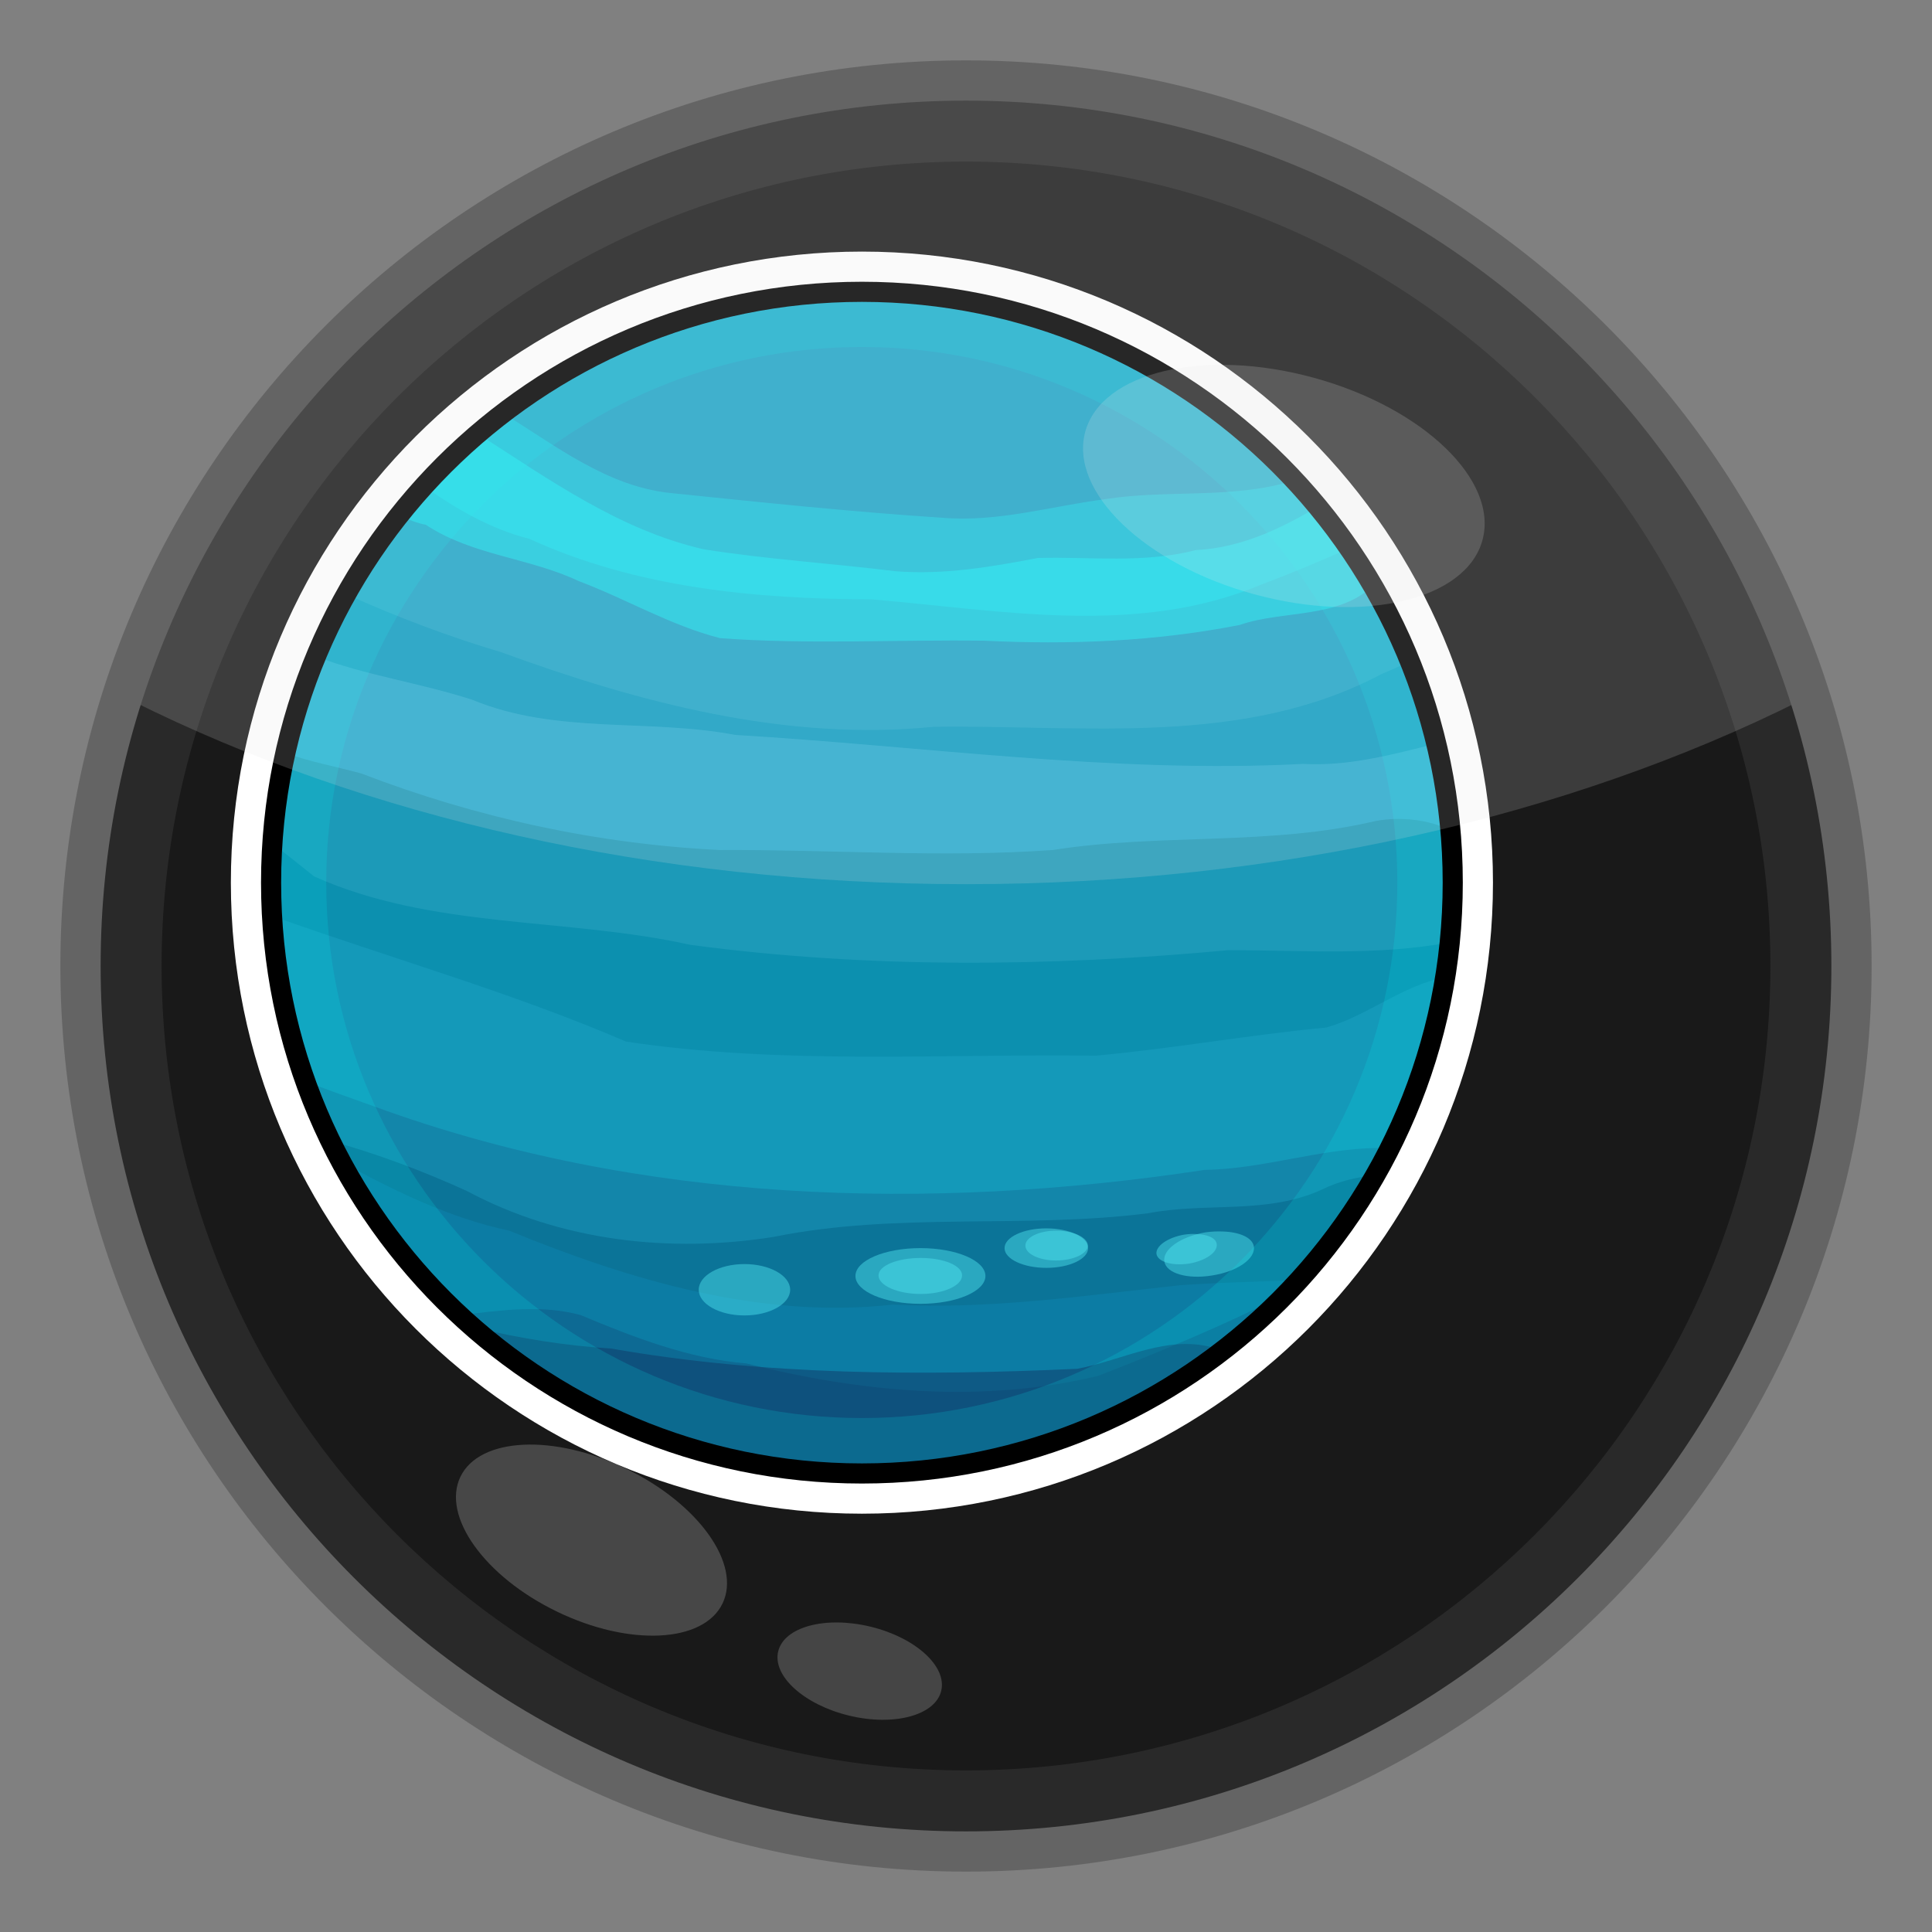 <?xml version="1.0" encoding="UTF-8" standalone="no"?>
<!-- Created with Inkscape (http://www.inkscape.org/) -->
<svg
   xmlns:svg="http://www.w3.org/2000/svg"
   xmlns="http://www.w3.org/2000/svg"
   version="1.0"
   width="100%"
   height="100%"
   viewBox="0 0 48 48"
   id="svg2383">
  <rect x="0" y="0" width="48" height="48" fill="#808080" stroke="none"/>
  <defs
     id="defs2385" />
  <path
     d="M 45.689,24 C 45.689,35.979 35.979,45.689 24,45.689 C 12.021,45.689 2.311,35.979 2.311,24 C 2.311,12.021 12.021,2.311 24,2.311 C 35.979,2.311 45.689,12.021 45.689,24 L 45.689,24 z"
     id="path2393"
     style="fill:#292929;fill-opacity:1;fill-rule:evenodd;stroke:none;stroke-width:2;stroke-linecap:butt;stroke-linejoin:miter;marker:none;marker-start:none;marker-mid:none;marker-end:none;stroke-miterlimit:4;stroke-dasharray:none;stroke-dashoffset:0;stroke-opacity:1;visibility:visible;display:inline;overflow:visible;enable-background:accumulate" />
  <path
     d="M 43.985,24 C 43.985,35.037 35.037,43.985 24,43.985 C 12.963,43.985 4.015,35.037 4.015,24 C 4.015,12.963 12.963,4.015 24,4.015 C 35.037,4.015 43.985,12.963 43.985,24 L 43.985,24 z"
     id="path3464"
     style="fill:#191919;fill-opacity:1;fill-rule:evenodd;stroke:none;stroke-width:2;stroke-linecap:butt;stroke-linejoin:miter;marker:none;marker-start:none;marker-mid:none;marker-end:none;stroke-miterlimit:4;stroke-dasharray:none;stroke-dashoffset:0;stroke-opacity:1;visibility:visible;display:inline;overflow:visible;enable-background:accumulate" />
  <g
     transform="matrix(0.699,0,0,0.699,4.638,5.153)"
     id="g2627"
     style="display:inline">
    <path
       d="M 45,24 C 45,35.598 35.598,45 24,45 C 12.402,45 3,35.598 3,24 C 3,12.402 12.402,3 24,3 C 35.598,3 45,12.402 45,24 L 45,24 z"
       id="path3418"
       style="opacity:1;fill:none;fill-opacity:0.5;fill-rule:evenodd;stroke:#ffffff;stroke-width:2.859;stroke-linecap:round;stroke-linejoin:miter;marker:none;stroke-miterlimit:4;stroke-dasharray:none;stroke-dashoffset:0;stroke-opacity:1;visibility:visible;display:inline;overflow:visible;enable-background:accumulate" />
    <path
       d="M 45,24 C 45,35.598 35.598,45 24,45 C 12.402,45 3,35.598 3,24 C 3,12.402 12.402,3 24,3 C 35.598,3 45,12.402 45,24 L 45,24 z"
       id="p3286"
       style="opacity:1;fill:#0d9dc2;fill-opacity:1;fill-rule:evenodd;stroke:none;marker:none;visibility:visible;display:inline;overflow:visible;enable-background:accumulate" />
    <path
       d="M 24,3 C 16.13,3 9.28,7.34 5.68,13.75 C 7.47,14.56 9.3,15.25 11.18,15.81 C 16.08,17.6 21.3,18.99 26.56,18.46 C 31.89,18.39 37.56,19.19 42.46,16.59 C 42.77,16.46 43.13,16.3 43.46,16.15 C 40.35,8.45 32.81,3 24,3 z"
       id="p3394"
       style="fill:#59c3e0;fill-opacity:0.23;fill-rule:evenodd;stroke:none" />
    <path
       d="M 11.28,7.34 C 10.26,8.12 9.32,8.98 8.46,9.93 C 9.61,10.73 10.8,11.43 12.18,11.78 C 15.98,13.52 20.21,13.92 24.34,13.93 C 28.94,14.32 33.8,15.26 38.21,13.4 C 39.25,13.01 40.29,12.57 41.31,12.12 C 40.72,11.26 40.05,10.48 39.34,9.71 C 37.21,10.38 34.86,10.02 32.65,10.37 C 30.72,10.62 28.82,11.2 26.84,11.03 C 23.61,10.82 20.4,10.48 17.18,10.15 C 14.94,9.91 13.15,8.49 11.28,7.34 z"
       id="p3288"
       style="fill:#10f9fd;fill-opacity:0.32;fill-rule:evenodd;stroke:none" />
    <path
       d="M 4.59,15.96 C 3.73,18.04 3.21,20.27 3.06,22.62 C 3.56,23 4.04,23.39 4.53,23.78 C 8.73,25.66 13.48,25.23 17.9,26.21 C 24.24,27.06 30.67,26.99 37.03,26.4 C 39.58,26.4 42.34,26.61 44.9,26.12 C 44.97,25.42 45,24.71 45,24 C 45,22.29 44.78,20.64 44.4,19.06 C 42.85,19.45 41.3,19.87 39.68,19.78 C 32.94,20.13 26.21,19.15 19.5,18.75 C 16.39,18.16 13.14,18.74 10.15,17.5 C 8.3,16.9 6.38,16.64 4.59,15.96 z"
       id="p3300"
       style="fill:#3cb8da;fill-opacity:0.54;fill-rule:evenodd;stroke:none" />
    <path
       d="M 3.53,19.4 C 3.19,20.88 3,22.41 3,24 C 3,27.59 3.9,30.97 5.5,33.93 C 7.39,34.96 9.34,35.92 11.46,36.37 C 15.76,38.13 20.4,39.52 25.09,39 C 28.52,39.18 31.92,38.68 35.31,38.31 C 36.7,38.21 38.09,38.19 39.5,38.12 C 42.9,34.39 45,29.44 45,24 C 45,23.38 44.98,22.76 44.93,22.15 C 44.14,21.74 43.08,21.65 42.25,21.81 C 38.49,22.7 34.58,22.24 30.78,22.84 C 26.84,23.12 22.9,22.82 18.96,22.84 C 14.6,22.63 10.29,21.69 6.21,20.12 C 5.33,19.88 4.4,19.71 3.53,19.4 z"
       id="p3302"
       style="fill:#0a768a;fill-opacity:0.33;fill-rule:evenodd;stroke:none" />
    <path
       d="M 4.21,31.06 C 7.12,39.18 14.88,45 24,45 C 32.2,45 39.29,40.26 42.75,33.4 C 42.61,33.4 42.45,33.42 42.31,33.43 C 40.24,33.46 38.25,34.18 36.18,34.21 C 26.36,35.7 16.09,35.4 6.68,31.96 C 5.86,31.67 5.03,31.37 4.21,31.06 z"
       id="p3304"
       style="fill:#0c4975;fill-opacity:0.38;fill-rule:evenodd;stroke:none" />
    <path
       d="M 10.37,8.06 C 9.34,8.94 8.4,9.9 7.56,10.96 C 7.89,11.1 8.22,11.23 8.5,11.28 C 10.14,12.37 12.18,12.45 13.93,13.28 C 15.63,13.92 17.2,14.86 18.96,15.31 C 22.07,15.54 25.22,15.36 28.34,15.4 C 31.39,15.55 34.43,15.43 37.43,14.84 C 38.96,14.31 40.9,14.63 42.15,13.46 C 41.57,12.47 40.91,11.53 40.18,10.65 C 38.86,11.44 37.45,12.1 35.87,12.18 C 34.02,12.66 32.13,12.41 30.25,12.46 C 28.59,12.78 26.88,13.07 25.18,12.93 C 22.92,12.65 20.63,12.51 18.37,12.15 C 15.4,11.47 12.91,9.69 10.37,8.06 z"
       id="p3368"
       style="opacity:1;fill:#10f9fd;fill-opacity:0.45;fill-rule:evenodd;stroke:none;marker:none;visibility:visible;display:inline;overflow:visible;enable-background:accumulate" />
    <path
       d="M 3.03,25.18 C 3.18,28.05 3.92,30.74 5.12,33.18 C 6.78,33.64 8.4,34.25 9.96,34.96 C 13.29,36.74 17.17,37.18 20.87,36.59 C 25.25,35.7 29.77,36.31 34.18,35.75 C 36.25,35.35 38.4,35.81 40.37,34.9 C 40.95,34.61 41.58,34.47 42.21,34.4 C 43.44,32.26 44.3,29.89 44.71,27.37 C 43.26,27.63 41.92,28.76 40.5,29.15 C 37.76,29.41 35.05,29.9 32.31,30.15 C 26.75,30.08 21.14,30.48 15.62,29.65 C 11.53,27.89 7.22,26.68 3.03,25.18 z"
       id="p3383"
       style="fill:#27abcf;fill-opacity:0.33;fill-rule:evenodd;stroke:none" />
    <path
       d="M 10.21,39.81 C 13.9,43.03 18.72,45 24,45 C 28.86,45 33.31,43.3 36.87,40.53 C 36.78,40.53 36.67,40.57 36.59,40.56 C 34.9,40.02 33.28,40.98 31.65,41.28 C 26.13,41.53 20.55,41.52 15.09,40.56 C 13.44,40.46 11.81,40.19 10.21,39.81 z"
       id="p3408"
       style="fill:#123562;fill-opacity:0.48;fill-rule:evenodd;stroke:none" />
    <path
       d="M 39,38.65 C 36.86,39.74 34.63,40.66 32.4,41.53 C 28.28,42.52 23.97,42.12 19.9,41.09 C 17.84,40.92 15.89,40.16 14,39.37 C 12.61,38.99 11.16,39.2 9.75,39.37 C 13.49,42.84 18.49,45 24,45 C 29.88,45 35.18,42.55 39,38.65 z"
       id="p3421"
       style="fill:#133865;fill-opacity:0.26;fill-rule:evenodd;stroke:none" />
    <path
       d="M 28.39,37.98 C 28.39,38.527 27.356,38.97 26.08,38.97 C 24.804,38.97 23.77,38.527 23.77,37.98 C 23.77,37.433 24.804,36.99 26.08,36.99 C 27.356,36.99 28.39,37.433 28.39,37.98 z"
       id="p3433"
       style="opacity:1;fill:#4ee4f0;fill-opacity:0.46;fill-rule:evenodd;stroke:none;marker:none;visibility:visible;display:inline;overflow:visible;enable-background:accumulate" />
    <path
       d="M 32.04,36.99 C 32.04,37.378 31.375,37.692 30.555,37.692 C 29.735,37.692 29.07,37.378 29.07,36.99 C 29.07,36.602 29.735,36.288 30.555,36.288 C 31.375,36.288 32.04,36.602 32.04,36.99 z"
       id="p3435"
       style="opacity:1;fill:#4ee4f0;fill-opacity:0.46;fill-rule:evenodd;stroke:none;marker:none;visibility:visible;display:inline;overflow:visible;enable-background:accumulate" />
    <path
       d="M 36.84,36.4 C 36.64,36.39 36.43,36.4 36.21,36.43 C 35.33,36.58 34.68,37.04 34.75,37.46 C 34.81,37.89 35.58,38.11 36.46,37.96 C 37.35,37.82 38,37.36 37.93,36.93 C 37.88,36.62 37.43,36.42 36.84,36.4 z"
       id="p3437"
       style="opacity:1;fill:#4ee4f0;fill-opacity:0.46;fill-rule:evenodd;stroke:none;marker:none;visibility:visible;display:inline;overflow:visible;enable-background:accumulate" />
    <path
       d="M 21.45,38.47 C 21.45,38.974 20.722,39.383 19.825,39.383 C 18.928,39.383 18.2,38.974 18.2,38.47 C 18.2,37.966 18.928,37.557 19.825,37.557 C 20.722,37.557 21.45,37.966 21.45,38.47 z"
       id="p3439"
       style="opacity:1;fill:#4ee4f0;fill-opacity:0.46;fill-rule:evenodd;stroke:none;marker:none;visibility:visible;display:inline;overflow:visible;enable-background:accumulate" />
    <path
       d="M 26.09,37.34 C 25.27,37.34 24.59,37.61 24.59,37.96 C 24.59,38.32 25.27,38.62 26.09,38.62 C 26.91,38.62 27.56,38.32 27.56,37.96 C 27.56,37.61 26.91,37.34 26.09,37.34 z"
       id="p3441"
       style="opacity:1;fill:#4ee4f0;fill-opacity:0.46;fill-rule:evenodd;stroke:none;marker:none;visibility:visible;display:inline;overflow:visible;enable-background:accumulate" />
    <path
       d="M 30.9,36.37 C 30.29,36.37 29.81,36.61 29.81,36.9 C 29.81,37.19 30.29,37.43 30.9,37.43 C 31.51,37.43 32.03,37.19 32.03,36.9 C 32.03,36.61 31.51,36.37 30.9,36.37 z"
       id="p3443"
       style="opacity:1;fill:#4ee4f0;fill-opacity:0.46;fill-rule:evenodd;stroke:none;marker:none;visibility:visible;display:inline;overflow:visible;enable-background:accumulate" />
    <path
       d="M 35.88,36.49 C 35.75,36.48 35.61,36.49 35.46,36.51 C 34.87,36.61 34.43,36.92 34.47,37.2 C 34.52,37.48 35.03,37.63 35.63,37.54 C 36.22,37.44 36.66,37.13 36.61,36.84 C 36.58,36.63 36.28,36.5 35.88,36.49 z"
       id="p3446"
       style="opacity:1;fill:#4ee4f0;fill-opacity:0.46;fill-rule:evenodd;stroke:none;marker:none;visibility:visible;display:inline;overflow:visible;enable-background:accumulate" />
    <path
       d="M 24,3 C 12.4,3 3,12.4 3,24 C 3,35.59 12.4,45 24,45 C 35.59,45 45,35.59 45,24 C 45,12.4 35.59,3 24,3 z M 24,4.96 C 34.49,4.96 43.03,13.5 43.03,24 C 43.03,34.49 34.49,43.03 24,43.03 C 13.5,43.03 4.96,34.49 4.96,24 C 4.96,13.5 13.5,4.96 24,4.96 z"
       id="p3365"
       style="opacity:1;fill:#02eef2;fill-opacity:0.16;fill-rule:evenodd;stroke:none;marker:none;visibility:visible;display:inline;overflow:visible;enable-background:accumulate" />
    <path
       d="M 45,24 C 45,35.598 35.598,45 24,45 C 12.402,45 3,35.598 3,24 C 3,12.402 12.402,3 24,3 C 35.598,3 45,12.402 45,24 L 45,24 z"
       id="p2514"
       style="opacity:1;fill:none;fill-opacity:0.5;fill-rule:evenodd;stroke:#000000;stroke-width:0.715;stroke-linecap:round;stroke-linejoin:miter;marker:none;stroke-miterlimit:4;stroke-dasharray:none;stroke-dashoffset:0;stroke-opacity:1;visibility:visible;display:inline;overflow:visible;enable-background:accumulate" />
  </g>
  <g
     id="g2389">
    <path
       d="M 24,2.311 C 14.315,2.311 6.096,8.661 3.313,17.428 C 9.029,20.277 16.21,21.967 24,21.967 C 31.79,21.967 38.971,20.277 44.687,17.428 C 41.904,8.661 33.685,2.311 24,2.311 z"
       id="path3451"
       style="fill:#e6e6e6;fill-opacity:0.173;fill-rule:evenodd;stroke:none;stroke-width:2;stroke-linecap:butt;stroke-linejoin:miter;marker:none;marker-start:none;marker-mid:none;marker-end:none;stroke-miterlimit:4;stroke-dasharray:none;stroke-dashoffset:0;stroke-opacity:1;visibility:visible;display:inline;overflow:visible;enable-background:accumulate" />
    <path
       d="M 36.831,13.42 C 36.425,14.906 33.887,15.508 31.163,14.765 C 28.438,14.021 26.558,12.213 26.963,10.727 C 27.369,9.241 29.907,8.639 32.632,9.383 C 35.356,10.126 37.236,11.934 36.831,13.42 L 36.831,13.42 z"
       id="path3456"
       style="fill:#e6e6e6;fill-opacity:0.182;fill-rule:evenodd;stroke:none;stroke-width:2;stroke-linecap:butt;stroke-linejoin:miter;marker:none;marker-start:none;marker-mid:none;marker-end:none;stroke-miterlimit:4;stroke-dasharray:none;stroke-dashoffset:0;stroke-opacity:1;visibility:visible;display:inline;overflow:visible;enable-background:accumulate" />
    <path
       d="M 17.95,39.84 C 17.475,40.82 15.633,40.91 13.836,40.039 C 12.038,39.169 10.966,37.669 11.44,36.688 C 11.915,35.708 13.757,35.618 15.555,36.489 C 17.352,37.359 18.425,38.859 17.95,39.84 L 17.95,39.84 z"
       id="path3458"
       style="fill:#e6e6e6;fill-opacity:0.227;fill-rule:evenodd;stroke:none;stroke-width:2;stroke-linecap:butt;stroke-linejoin:miter;marker:none;marker-start:none;marker-mid:none;marker-end:none;stroke-miterlimit:4;stroke-dasharray:none;stroke-dashoffset:0;stroke-opacity:1;visibility:visible;display:inline;overflow:visible;enable-background:accumulate" />
    <path
       d="M 23.384,42.01 C 23.236,42.62 22.209,42.894 21.091,42.623 C 19.973,42.351 19.186,41.637 19.334,41.027 C 19.482,40.417 20.509,40.143 21.627,40.414 C 22.745,40.685 23.532,41.4 23.384,42.01 L 23.384,42.01 z"
       id="path3460"
       style="fill:#e6e6e6;fill-opacity:0.214;fill-rule:evenodd;stroke:none;stroke-width:2;stroke-linecap:butt;stroke-linejoin:miter;marker:none;marker-start:none;marker-mid:none;marker-end:none;stroke-miterlimit:4;stroke-dasharray:none;stroke-dashoffset:0;stroke-opacity:1;visibility:visible;display:inline;overflow:visible;enable-background:accumulate" />
    <path
       d="M 46,24 C 46,36.15 36.15,46 24,46 C 11.85,46 2,36.15 2,24 C 2,11.85 11.85,2 24,2 C 36.15,2 46,11.85 46,24 L 46,24 z"
       id="path2400"
       style="opacity:1;fill:none;fill-opacity:1;fill-rule:evenodd;stroke:#646464;stroke-width:1;stroke-linecap:butt;stroke-linejoin:miter;marker:none;marker-start:none;marker-mid:none;marker-end:none;stroke-miterlimit:4;stroke-dasharray:none;stroke-dashoffset:0;stroke-opacity:1;visibility:visible;display:inline;overflow:visible;enable-background:accumulate" />
  </g>
</svg>
